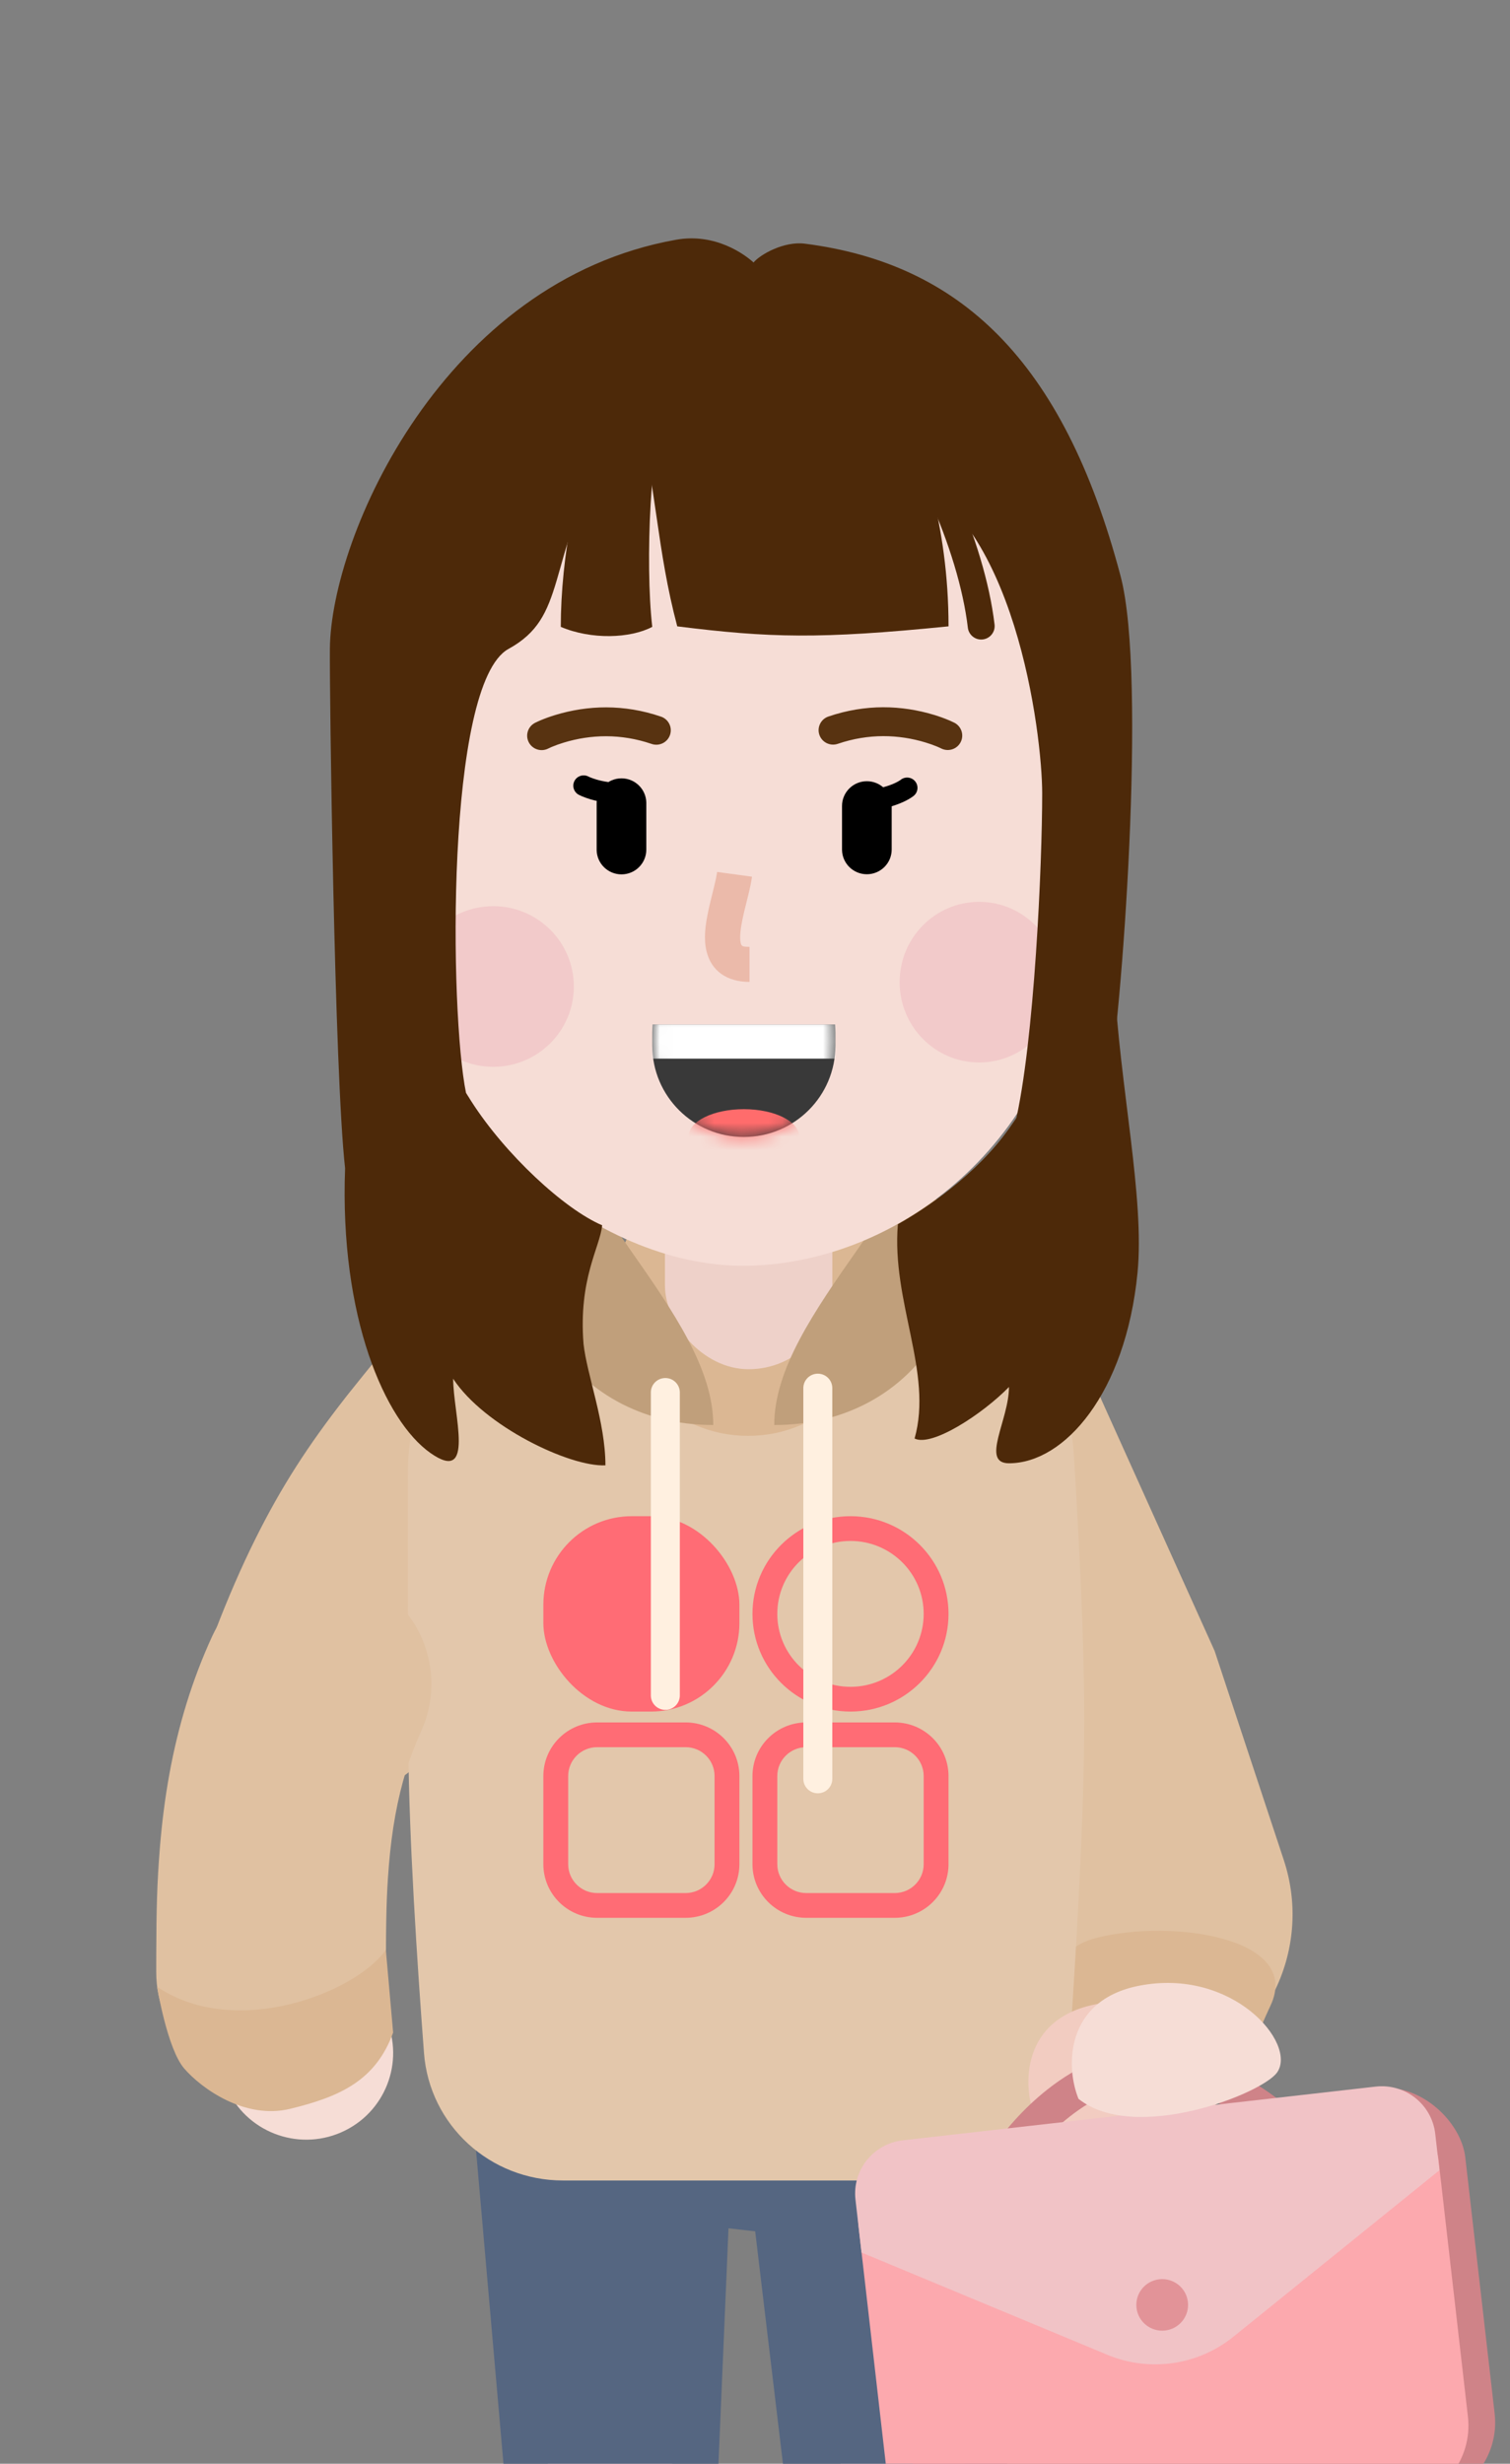 <svg width="111" height="181" viewBox="0 0 111 181" fill="none" xmlns="http://www.w3.org/2000/svg">
<rect x="0" y="0" width="111" height="181" fill="#808080" stroke="none"/>
<g clip-path="url(#clip0_41_703)">
<path d="M64.178 152.511C66.646 152.003 69.06 153.583 69.57 156.041C70.509 160.563 70.968 171.478 70.936 184.781L70.934 185.184C70.893 197.964 70.396 209.982 69.619 215.4C69.263 217.885 66.952 219.612 64.457 219.257C61.962 218.902 60.228 216.6 60.584 214.116C62.133 203.31 62.267 166.508 60.682 158.127L60.633 157.882C60.123 155.424 61.71 153.019 64.178 152.511Z" fill="#F6DDD6"/>
<path d="M41.639 155.313C42.149 152.855 44.563 151.274 47.031 151.783C49.475 152.286 51.054 154.648 50.591 157.08L50.576 157.154C48.94 165.034 49.06 202.596 50.625 213.51C50.981 215.994 49.247 218.296 46.752 218.651C44.257 219.006 41.946 217.279 41.59 214.794C40.821 209.431 40.326 197.572 40.276 184.901L40.275 184.517C40.231 170.997 40.69 159.88 41.639 155.313Z" fill="#F6DDD6"/>
<path d="M68.838 165.434L41.758 162.367L35.911 147.647L72.531 149.18L68.838 165.434Z" fill="#556681"/>
<path d="M53.998 151.249L76.138 149.69L72.251 207.107L59.093 206.501L57.877 183.703L53.998 151.249Z" fill="#556681"/>
<path d="M34.148 148.326L54.067 151.633L52.822 180.832L52.249 207.032L39.244 206.501L34.148 148.326Z" fill="#556681"/>
<path d="M29.773 97.257C32.922 93.337 38.665 92.701 42.601 95.837C46.498 98.942 47.162 104.58 44.12 108.496L44.026 108.614C43.608 109.134 40.75 112.633 39.936 113.665L39.889 113.725C37.826 116.351 36.476 118.416 35.117 121.151C34.366 122.661 33.623 124.368 32.862 126.35C31.062 131.04 25.786 133.387 21.078 131.595C16.37 129.802 14.013 124.547 15.813 119.858C16.773 117.357 17.744 115.127 18.759 113.085C20.683 109.213 22.662 106.171 25.369 102.706L25.627 102.378C26.625 101.119 29.456 97.651 29.773 97.257Z" fill="#E0C1A1"/>
<path d="M80.262 101.276C78.137 96.564 72.755 94.244 67.852 95.926C62.997 97.591 60.19 102.64 61.349 107.622L69.701 143.519C71.394 150.797 78.971 155.08 86.113 152.794C92.891 150.626 96.597 143.372 94.368 136.638L89.287 121.286L80.262 101.276Z" fill="#E0C1A1"/>
<path d="M80.693 142.344C76.561 143.373 78.589 146.334 78.639 148.253C86.549 148.253 91.061 149.793 92.177 150.146C92.481 149.389 92.967 148.253 93.394 147.344C95.743 142.344 86.169 140.981 80.693 142.344Z" fill="#DBB793"/>
<path d="M29.987 108.102C29.996 99.337 37.139 92.25 45.939 92.25H63.193C71.499 92.25 78.423 98.587 78.936 106.843C79.339 113.336 79.704 120.747 79.704 126.286C79.704 133.351 79.11 143.421 78.601 150.75C78.23 156.093 73.752 160.191 68.376 160.191H41.38C36.034 160.191 31.571 156.136 31.168 150.827C30.653 144.048 30.064 134.963 30.02 128.407C29.984 123.07 29.98 115.162 29.987 108.102Z" fill="#E3C7AB"/>
<path d="M54.994 105.487C60.477 105.487 64.922 100.989 64.922 95.44C64.922 89.891 60.477 85.392 54.994 85.392C49.511 85.392 45.066 89.891 45.066 95.44C45.066 100.989 49.511 105.487 54.994 105.487Z" fill="#DBB793"/>
<rect x="48.879" y="82.205" width="12.307" height="18.386" rx="6.153" fill="#EED1C9"/>
<rect x="39.942" y="111.388" width="14.412" height="14.354" rx="6.5" fill="#FF6C75"/>
<path fill-rule="evenodd" clip-rule="evenodd" d="M55.314 118.565C55.314 114.601 58.54 111.388 62.52 111.388C66.499 111.388 69.725 114.601 69.725 118.565C69.725 122.529 66.499 125.742 62.52 125.742C58.54 125.742 55.314 122.529 55.314 118.565ZM67.9 118.565C67.9 115.605 65.491 113.206 62.52 113.206C59.548 113.206 57.139 115.605 57.139 118.565C57.139 121.525 59.548 123.924 62.52 123.924C65.491 123.924 67.9 121.525 67.9 118.565Z" fill="#FF6C75"/>
<path fill-rule="evenodd" clip-rule="evenodd" d="M43.896 126.539H50.398C52.583 126.539 54.353 128.303 54.353 130.478V136.954C54.353 139.13 52.583 140.893 50.398 140.893H43.896C41.712 140.893 39.942 139.13 39.942 136.954V130.478C39.942 128.303 41.712 126.539 43.896 126.539ZM50.398 128.357H43.897C42.72 128.357 41.767 129.307 41.767 130.478V136.954C41.767 138.125 42.72 139.075 43.897 139.075H50.398C51.575 139.075 52.528 138.125 52.528 136.954V130.478C52.528 129.307 51.575 128.357 50.398 128.357Z" fill="#FF6C75"/>
<path fill-rule="evenodd" clip-rule="evenodd" d="M59.269 126.539H65.771C67.955 126.539 69.725 128.303 69.725 130.478V136.954C69.725 139.13 67.955 140.893 65.771 140.893H59.269C57.085 140.893 55.314 139.13 55.314 136.954V130.478C55.314 128.303 57.085 126.539 59.269 126.539ZM65.771 128.357H59.269C58.093 128.357 57.139 129.307 57.139 130.478V136.954C57.139 138.125 58.093 139.075 59.269 139.075H65.771C66.947 139.075 67.9 138.125 67.9 136.954V130.478C67.9 129.307 66.947 128.357 65.771 128.357Z" fill="#FF6C75"/>
<path d="M40.743 98.629C42.92 102.074 46.988 104.69 52.432 104.69C52.432 100.596 49.55 96.397 46.187 91.612C44.791 89.626 43.625 87.466 40.743 87.466C39.835 89.751 38.565 95.184 40.743 98.629Z" fill="#C09F7B"/>
<path d="M68.605 98.629C66.427 102.074 62.36 104.69 56.915 104.69C56.915 100.596 59.798 96.397 63.16 91.612C64.556 89.626 65.722 87.466 68.605 87.466C69.512 89.751 70.782 95.184 68.605 98.629Z" fill="#C09F7B"/>
<path d="M48.909 101.237C49.485 101.237 49.954 101.692 49.973 102.261L49.974 102.297V124.557C49.974 125.143 49.497 125.617 48.909 125.617C48.333 125.617 47.864 125.162 47.845 124.593L47.844 124.557V102.297C47.844 101.712 48.321 101.237 48.909 101.237Z" fill="#FFF0E0"/>
<path d="M60.118 100.918C60.694 100.918 61.163 101.373 61.182 101.942L61.183 101.979V130.686C61.183 131.272 60.706 131.746 60.118 131.746C59.542 131.746 59.073 131.291 59.054 130.722L59.053 130.686V101.979C59.053 101.393 59.53 100.918 60.118 100.918Z" fill="#FFF0E0"/>
<path d="M18.685 121.75C20.948 119.054 24.977 118.695 27.684 120.949C30.364 123.181 30.743 127.136 28.555 129.831L28.488 129.912C27.573 131.002 26.644 133.28 26.302 136.041C25.842 139.753 26.447 143.903 28.366 148.281C29.778 151.502 28.302 155.253 25.069 156.659C21.835 158.065 18.069 156.595 16.657 153.375C13.82 146.904 12.881 140.457 13.621 134.483C14.253 129.385 16.12 124.806 18.685 121.75Z" fill="#F6DDD6"/>
<path d="M15.598 120.207C17.541 115.986 22.551 114.132 26.79 116.067C31.028 118.001 32.889 122.992 30.947 127.213C30.523 128.134 30.16 129.089 29.852 130.085C29.209 132.166 28.807 134.421 28.59 136.997L28.574 137.201C28.408 139.275 28.37 140.99 28.368 144.623L28.368 144.88C28.368 149.524 24.588 153.288 19.926 153.288C15.264 153.288 11.484 149.524 11.484 144.88L11.486 143.513C11.496 140.2 11.55 138.315 11.736 135.96L11.743 135.868C12.047 132.056 12.662 128.549 13.715 125.139C14.237 123.451 14.861 121.808 15.598 120.207Z" fill="#E0C1A1"/>
<path d="M13.541 151.964C12.288 150.512 11.551 145.962 11.551 145.962C17.371 149.877 26.196 146.352 28.363 143.248L28.899 149.325C27.625 152.813 25.059 154.021 21.329 154.926C17.985 155.737 14.795 153.416 13.541 151.964Z" fill="#DBB793"/>
<path d="M80.538 147.248C75.042 148.326 75.151 153.287 76.088 155.558C80.226 158.852 89.596 155.183 90.689 153.611C92.169 151.482 87.41 145.9 80.538 147.248Z" fill="#F2CCC1"/>
<path d="M84.336 150.595C86.851 150.557 89.409 151.379 91.872 152.827C93.702 153.902 95.398 155.289 96.525 156.526L96.598 156.606L94.669 158.322C93.718 157.261 92.195 156.007 90.559 155.045C88.473 153.82 86.359 153.14 84.375 153.17C82.444 153.199 80.479 154.043 78.604 155.521C77.154 156.664 75.846 158.132 75.045 159.383L74.99 159.47L72.797 158.105C73.746 156.592 75.277 154.859 76.999 153.501C79.285 151.7 81.767 150.633 84.336 150.595Z" fill="#CF8388"/>
<rect width="42.892" height="30.452" rx="5.75" transform="matrix(0.994 -0.113 0.114 0.994 64.421 157.611)" fill="#CF8388"/>
<rect width="42.892" height="30.452" rx="5.75" transform="matrix(0.994 -0.113 0.114 0.994 62.456 157.834)" fill="#FCA9AE"/>
<path d="M81.405 172.997L63.331 165.483L62.886 161.597C62.639 159.436 64.198 157.484 66.368 157.238L101.127 153.293C103.298 153.047 105.257 154.6 105.504 156.761L105.811 159.44L90.669 171.668C88.061 173.774 84.504 174.284 81.405 172.997Z" fill="#F1C3C6"/>
<path d="M85.649 171.212C86.692 171.093 87.441 170.155 87.322 169.116C87.204 168.077 86.261 167.33 85.218 167.449C84.175 167.567 83.425 168.505 83.544 169.545C83.663 170.584 84.605 171.33 85.649 171.212Z" fill="#E29398"/>
<path d="M83.733 145.884C78.236 146.962 78.345 151.923 79.282 154.194C83.42 157.488 92.79 153.82 93.883 152.248C95.364 150.119 90.604 144.537 83.733 145.884Z" fill="#F6DDD6"/>
<path d="M29.943 46.394C29.943 33.492 40.984 23.033 54.603 23.033C68.222 23.033 79.263 33.492 79.263 46.394V69.629C77.274 84.701 65.342 92.99 54.603 92.99C43.864 92.99 31.401 82.942 29.943 69.629V46.394Z" fill="#F6DDD6"/>
<path fill-rule="evenodd" clip-rule="evenodd" d="M47.973 75.268C47.957 75.459 47.948 75.653 47.948 75.848V76.823C47.948 80.526 50.962 83.528 54.68 83.528C58.398 83.528 61.412 80.526 61.412 76.823V75.848C61.412 75.653 61.404 75.459 61.387 75.268H47.973Z" fill="#393939"/>
<mask id="mask0_41_703" style="mask-type:luminance" maskUnits="userSpaceOnUse" x="47" y="74" width="15" height="10">
<path fill-rule="evenodd" clip-rule="evenodd" d="M48.146 74.228C48.017 74.747 47.948 75.289 47.948 75.847V76.823C47.948 80.526 50.962 83.528 54.68 83.528C58.398 83.528 61.412 80.526 61.412 76.823V75.847C61.412 75.289 61.343 74.747 61.214 74.228H48.146Z" fill="white"/>
</mask>
<g mask="url(#mask0_41_703)">
<path d="M54.68 85.477C56.922 85.477 58.74 84.583 58.74 83.481C58.74 82.379 56.922 81.486 54.68 81.486C52.438 81.486 50.62 82.379 50.62 83.481C50.62 84.583 52.438 85.477 54.68 85.477Z" fill="#FF6C6C"/>
<rect x="47.948" y="75.268" width="13.464" height="2.506" fill="white"/>
</g>
<path d="M40.822 52.527C43.194 51.807 45.854 51.712 48.591 52.648C49.147 52.838 49.443 53.441 49.252 53.995C49.062 54.549 48.456 54.844 47.9 54.654C45.629 53.878 43.417 53.956 41.443 54.556C41.115 54.656 40.825 54.761 40.577 54.866L40.462 54.916C40.387 54.949 40.336 54.974 40.312 54.986C39.791 55.259 39.148 55.059 38.874 54.541C38.6 54.022 38.801 53.381 39.321 53.109L39.365 53.086C39.453 53.042 39.581 52.983 39.747 52.913C40.062 52.78 40.421 52.649 40.822 52.527Z" fill="#583311"/>
<path d="M60.895 52.64C63.632 51.705 66.291 51.8 68.664 52.52C69.065 52.642 69.424 52.773 69.739 52.906L69.866 52.96C69.999 53.019 70.099 53.067 70.165 53.101C70.685 53.374 70.885 54.015 70.612 54.533C70.344 55.041 69.722 55.242 69.208 54.996L69.154 54.969C69.11 54.947 69.028 54.909 68.909 54.859C68.661 54.754 68.371 54.648 68.043 54.549C66.069 53.949 63.856 53.871 61.586 54.646C61.03 54.837 60.424 54.541 60.233 53.987C60.042 53.434 60.339 52.83 60.895 52.64Z" fill="#583311"/>
<path d="M36.259 78.374C39.531 78.374 42.184 75.733 42.184 72.474C42.184 69.215 39.531 66.573 36.259 66.573C32.987 66.573 30.334 69.215 30.334 72.474C30.334 75.733 32.987 78.374 36.259 78.374Z" fill="#F2CACA"/>
<path d="M66.189 57.306C66.508 57.034 66.988 57.071 67.261 57.388C67.534 57.706 67.498 58.184 67.179 58.456C67.104 58.52 66.983 58.605 66.812 58.704C66.553 58.854 66.236 59 65.856 59.133C65.55 59.241 65.215 59.337 64.847 59.418C64.437 59.508 64.031 59.251 63.94 58.843C63.848 58.434 64.107 58.03 64.517 57.939C64.825 57.871 65.102 57.792 65.35 57.705C65.618 57.611 65.835 57.513 66.007 57.418L66.049 57.394C66.139 57.342 66.184 57.31 66.189 57.306Z" fill="black"/>
<path d="M63.723 57.393C64.715 57.393 65.523 58.182 65.547 59.164L65.548 59.211L65.548 62.409C65.548 63.413 64.73 64.227 63.722 64.227C62.73 64.227 61.922 63.438 61.898 62.455L61.897 62.409L61.897 59.211C61.897 58.206 62.715 57.393 63.723 57.393Z" fill="black"/>
<path d="M42.235 57.362C42.428 57.004 42.87 56.864 43.234 57.039L43.282 57.062L43.33 57.085C43.348 57.093 43.368 57.101 43.389 57.11C43.519 57.165 43.676 57.22 43.858 57.273C44.391 57.428 45.011 57.522 45.707 57.522C46.127 57.522 46.467 57.861 46.467 58.279C46.467 58.698 46.127 59.037 45.707 59.037C44.862 59.037 44.1 58.922 43.432 58.728C43.194 58.658 42.983 58.583 42.8 58.507L42.727 58.475C42.647 58.44 42.586 58.411 42.544 58.388C42.174 58.19 42.036 57.73 42.235 57.362Z" fill="black"/>
<path d="M45.685 57.182C46.678 57.182 47.485 57.971 47.51 58.953L47.51 59V62.418C47.51 63.422 46.693 64.236 45.685 64.236C44.693 64.236 43.885 63.447 43.86 62.464L43.86 62.418V59C43.86 57.996 44.677 57.182 45.685 57.182Z" fill="black"/>
<path d="M52.716 64.058L55.278 64.407L55.262 64.519C55.201 64.936 55.132 65.243 54.898 66.19L54.748 66.797C54.727 66.882 54.708 66.961 54.69 67.037L54.645 67.236C54.42 68.237 54.358 68.892 54.451 69.282L54.46 69.319C54.513 69.512 54.596 69.558 55.054 69.56L55.097 69.56V72.136C53.413 72.136 52.279 71.311 51.936 69.88C51.726 69.002 51.812 68.052 52.117 66.695L52.16 66.502C52.191 66.37 52.223 66.238 52.261 66.084L52.505 65.09C52.618 64.625 52.664 64.402 52.7 64.167L52.716 64.058Z" fill="#EBBAAA"/>
<path d="M71.977 78.056C75.205 78.056 77.821 75.414 77.821 72.155C77.821 68.896 75.205 66.254 71.977 66.254C68.749 66.254 66.132 68.896 66.132 72.155C66.132 75.414 68.749 78.056 71.977 78.056Z" fill="#F2CACA"/>
<path d="M74.609 82.601C76.05 76.541 76.611 63.383 76.611 58.279C76.611 53.957 74.616 37.594 66.043 34.676C59.717 32.523 45.786 34.596 44.505 32.762C40.102 41.693 41.699 45.3 37.38 47.674C32.736 50.225 33.056 74.467 34.256 80.288C34.385 80.498 34.519 80.71 34.657 80.926C37.132 84.79 41.463 88.821 44.265 90.017C44.105 91.638 42.52 93.929 42.894 98.713C43.134 100.986 44.505 104.47 44.505 107.652C41.879 107.779 35.593 104.773 33.311 101.289C33.311 103.864 34.97 109.088 31.638 106.743C28.295 104.389 24.957 96.756 25.368 85.822C24.578 78.875 24.221 50.831 24.249 47.674C24.323 39.352 32.634 20.642 49.709 17.611C52.592 17.099 54.753 18.698 55.394 19.285C55.874 18.698 57.636 17.706 59.157 17.901C70.444 19.343 78.147 26.326 82.376 42.331C84.334 49.744 82.44 74.939 81.415 80.288C78.372 78.614 73.168 88.661 74.609 82.601Z" fill="#4D2909"/>
<path d="M41.223 46.052C41.223 41.108 42.344 34.251 44.746 30.104C46.347 29.36 50.35 28.318 49.069 30.104C47.788 31.89 47.415 41.48 47.948 46.052C46.347 46.903 43.465 47.01 41.223 46.052Z" fill="#4D2909"/>
<path d="M69.726 46.015C69.726 38.344 67.644 33.055 66.203 28.615C59.405 27.874 45.434 24.6 46.828 30.129C48.269 35.845 48.269 40.311 49.784 46.015C56.582 46.862 60.209 46.968 69.726 46.015Z" fill="#4D2909"/>
<path d="M64.75 28.832C65.16 28.473 65.785 28.514 66.145 28.922C67.235 30.158 68.751 32.753 70.05 35.649L70.101 35.764C71.65 39.243 72.744 42.791 73.11 45.884C73.173 46.424 72.785 46.913 72.243 46.977C71.701 47.041 71.21 46.654 71.146 46.114C70.806 43.24 69.768 39.875 68.293 36.562L68.199 36.352C66.984 33.661 65.584 31.271 64.659 30.222C64.299 29.813 64.34 29.191 64.75 28.832Z" fill="#4D2909"/>
<path d="M83.617 93.526C84.16 88.02 82.31 79.81 81.91 71.995C81.91 71.995 80.214 71.836 79.854 71.995C79.494 72.155 78.933 72.394 78.933 72.394C78.052 74.866 78.013 77.497 74.17 82.92C71.759 86.321 68.005 88.821 66.003 89.937C65.523 95.626 68.6 100.834 67.231 105.682C68.512 106.32 72.251 103.864 74.17 101.895C74.17 104.319 72.064 107.5 74.17 107.5C78.253 107.5 82.746 102.349 83.617 93.526Z" fill="#4D2909"/>
</g>
<defs>
<clipPath id="clip0_41_703">
<rect width="110" height="181" fill="white" transform="translate(0.5)"/>
</clipPath>
</defs>
</svg>
